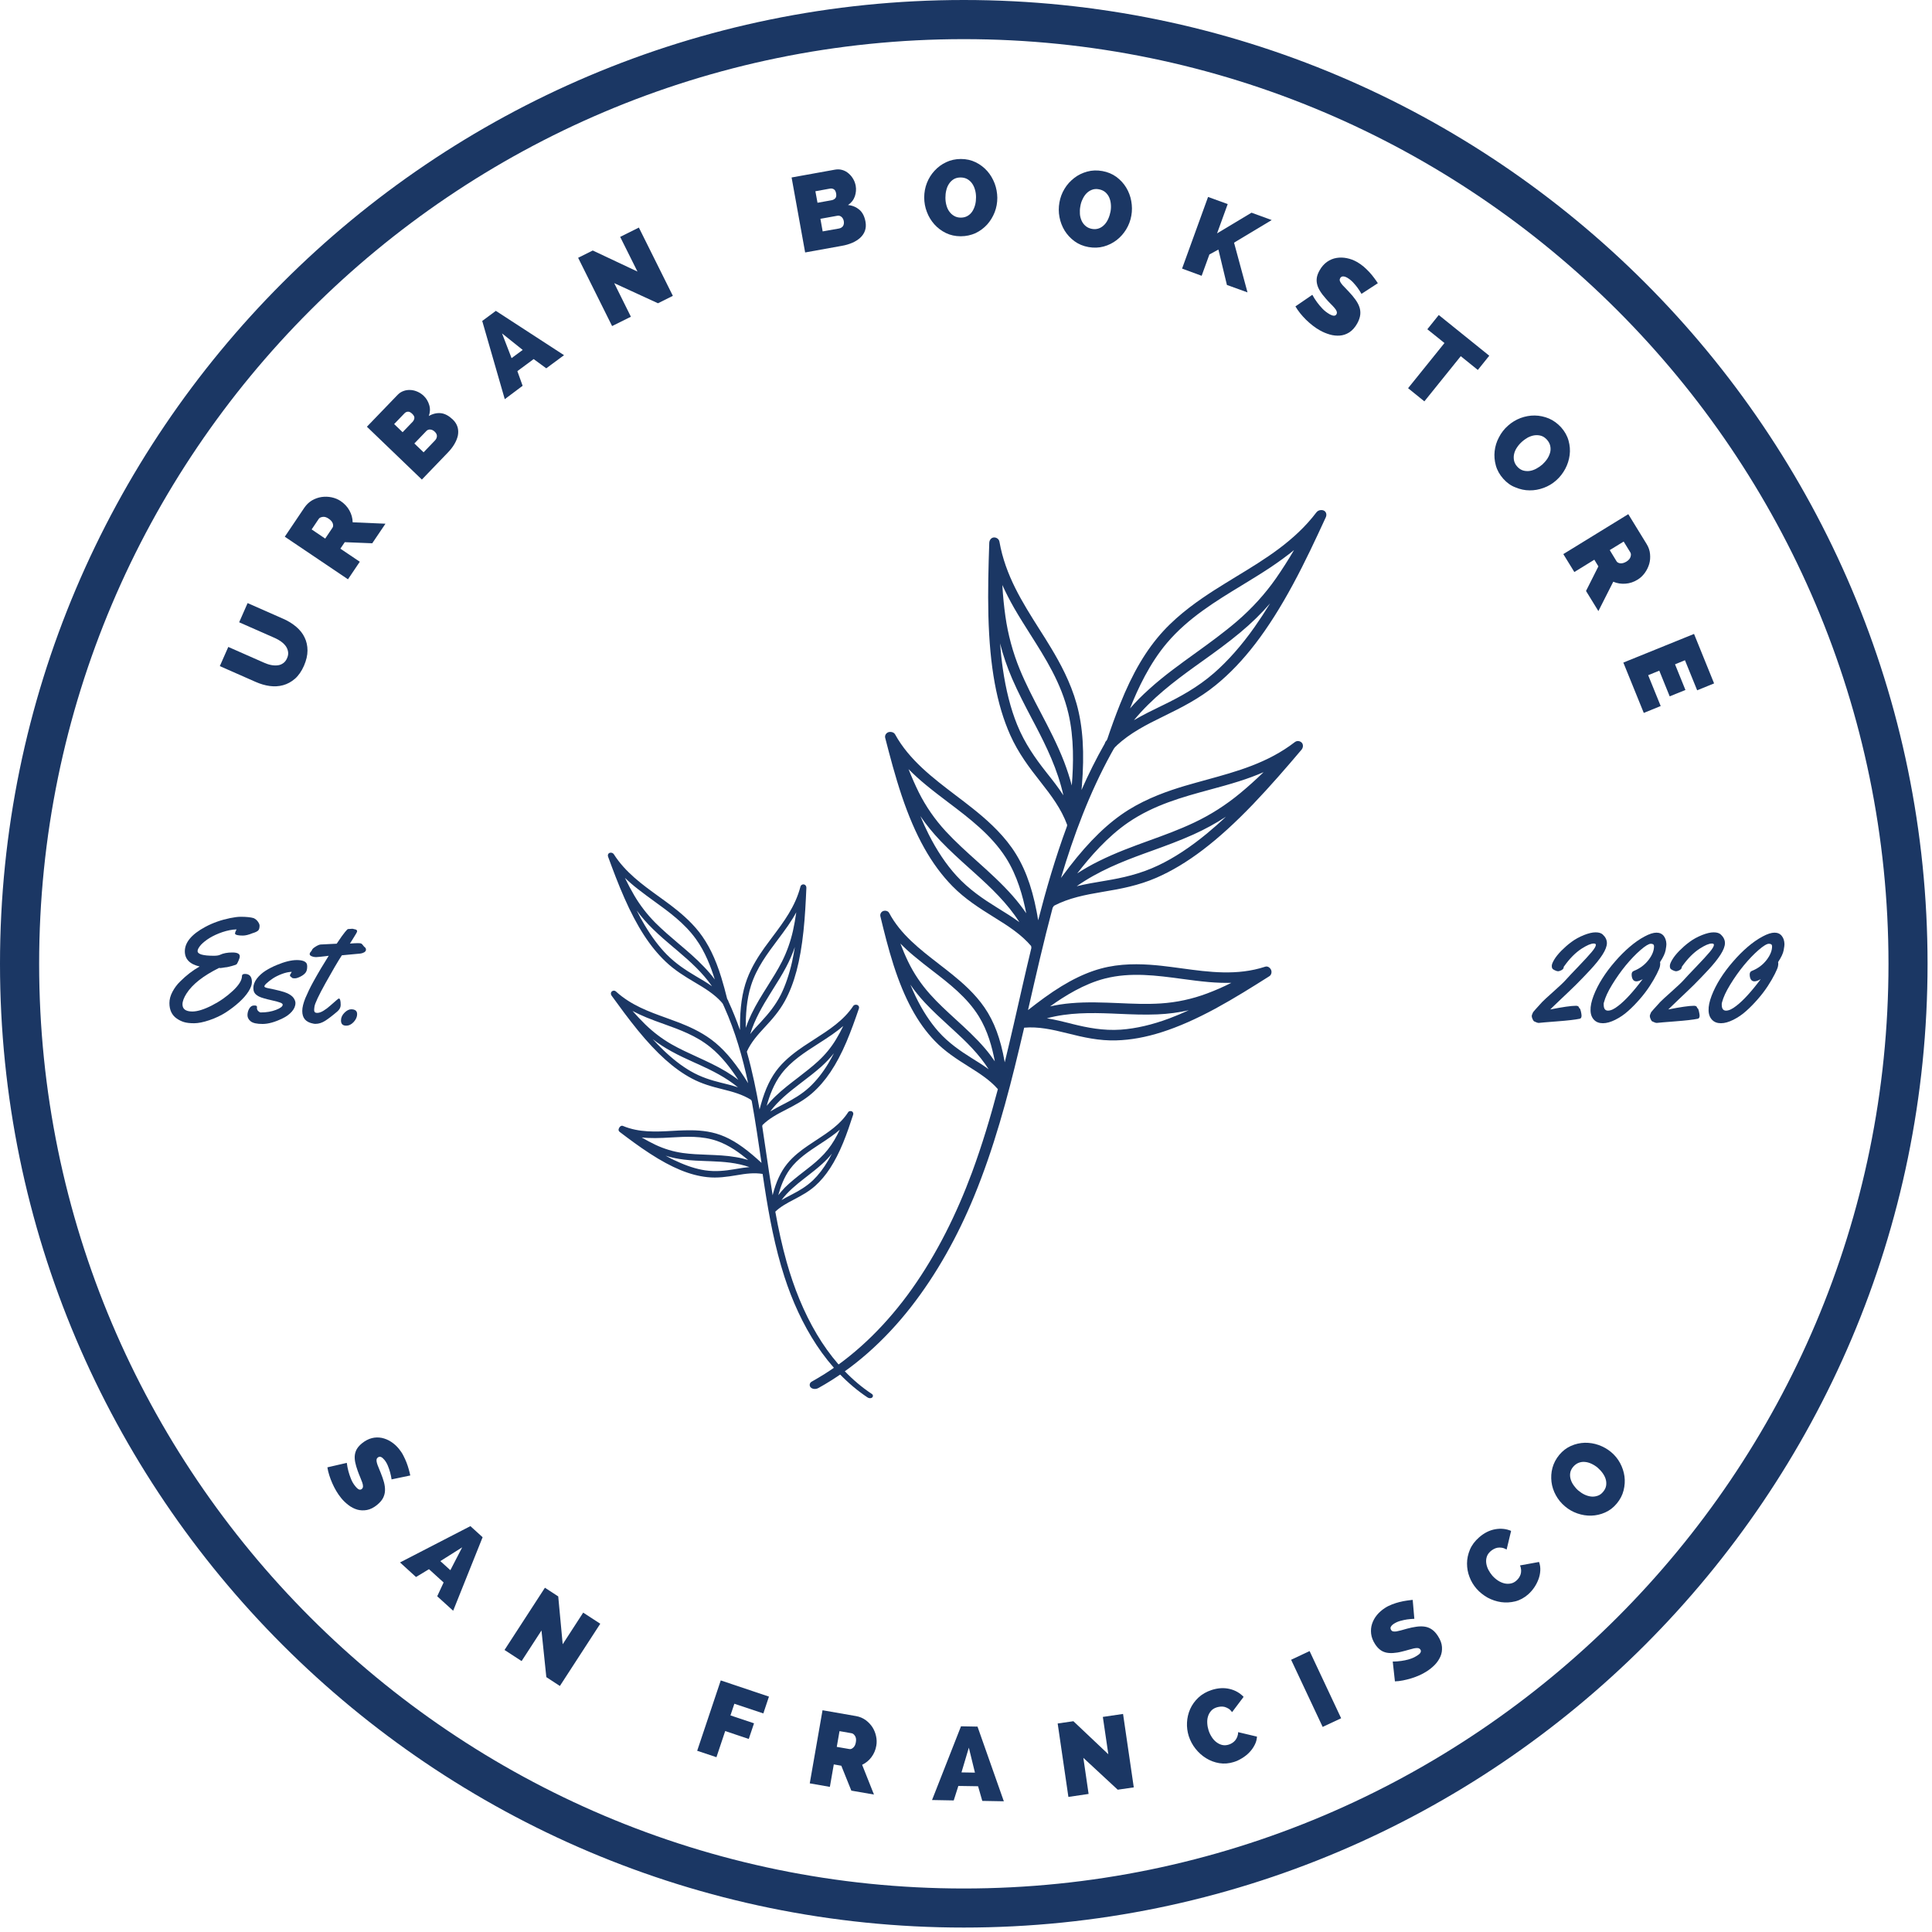 <svg viewBox="0 0 100 100" fill="none" xmlns="http://www.w3.org/2000/svg">
<path d="M49.887 99.77C22.379 99.77 0 77.391 0 49.887C0 22.379 22.379 0 49.887 0C77.391 0 99.77 22.379 99.77 49.887C99.77 77.391 77.391 99.77 49.887 99.77ZM49.887 2.026C23.497 2.026 2.026 23.497 2.026 49.887C2.026 76.277 23.497 97.748 49.887 97.748C76.277 97.748 97.748 76.277 97.748 49.887C97.744 23.497 76.277 2.026 49.887 2.026Z" fill="#1B3764"/>
<path d="M10.227 49.227C10.227 49.389 10.507 49.47 11.07 49.47C11.208 49.47 11.313 49.454 11.378 49.425C11.552 49.34 11.771 49.3 12.026 49.3C12.282 49.3 12.411 49.365 12.411 49.498C12.411 49.551 12.391 49.628 12.346 49.725C12.302 49.827 12.269 49.887 12.249 49.908C12.229 49.928 12.148 49.96 12.01 49.997C11.872 50.033 11.783 50.057 11.739 50.062C11.698 50.066 11.67 50.07 11.658 50.07C11.645 50.074 11.629 50.074 11.609 50.078C11.589 50.082 11.548 50.086 11.483 50.098C11.418 50.11 11.37 50.11 11.341 50.098C10.523 50.503 9.96 50.945 9.652 51.427C9.514 51.646 9.445 51.832 9.445 51.986C9.445 52.229 9.615 52.355 9.956 52.355C10.219 52.355 10.559 52.25 10.965 52.043C11.374 51.836 11.735 51.581 12.051 51.285C12.367 50.989 12.525 50.734 12.525 50.515C12.525 50.447 12.577 50.41 12.679 50.41C12.918 50.41 13.039 50.552 13.039 50.836C13.039 50.969 12.982 51.127 12.865 51.314C12.748 51.5 12.585 51.686 12.379 51.873C12.172 52.063 11.941 52.237 11.686 52.404C11.431 52.566 11.147 52.699 10.835 52.805C10.523 52.91 10.26 52.963 10.045 52.963C9.83 52.963 9.656 52.943 9.522 52.902C9.389 52.861 9.267 52.801 9.149 52.72C8.898 52.545 8.769 52.278 8.769 51.921C8.769 51.727 8.821 51.532 8.927 51.334C9.032 51.135 9.166 50.953 9.336 50.791C9.644 50.483 9.976 50.228 10.333 50.025C9.822 49.908 9.567 49.644 9.567 49.239C9.567 48.777 9.919 48.356 10.628 47.975C11.021 47.764 11.451 47.614 11.909 47.521C12.128 47.477 12.31 47.452 12.456 47.452C12.752 47.452 12.979 47.477 13.128 47.521C13.222 47.566 13.294 47.626 13.351 47.707C13.408 47.788 13.436 47.857 13.436 47.914C13.436 47.971 13.428 48.023 13.416 48.072C13.4 48.121 13.376 48.157 13.343 48.181C13.294 48.218 13.238 48.246 13.177 48.267C13.116 48.287 13.08 48.299 13.068 48.303C12.873 48.384 12.707 48.425 12.569 48.425C12.322 48.425 12.188 48.392 12.164 48.327C12.168 48.263 12.197 48.19 12.245 48.105C12.01 48.113 11.767 48.161 11.512 48.246C11.261 48.331 11.042 48.433 10.855 48.546C10.669 48.66 10.519 48.781 10.402 48.903C10.288 49.036 10.227 49.142 10.227 49.227Z" fill="#1B3764"/>
<path d="M13.303 52.116L13.299 52.177C13.299 52.238 13.323 52.291 13.368 52.335C13.416 52.38 13.457 52.404 13.497 52.404C13.793 52.404 14.057 52.359 14.287 52.27C14.518 52.181 14.632 52.092 14.632 52.003C14.632 51.962 14.591 51.926 14.506 51.894C14.421 51.861 14.284 51.825 14.085 51.78C13.886 51.736 13.745 51.699 13.655 51.671C13.566 51.646 13.497 51.622 13.445 51.598C13.392 51.578 13.339 51.545 13.287 51.505C13.169 51.423 13.113 51.302 13.113 51.14C13.113 50.978 13.173 50.816 13.291 50.658C13.412 50.5 13.562 50.362 13.741 50.248C13.919 50.135 14.117 50.034 14.324 49.949C14.733 49.778 15.082 49.693 15.361 49.693C15.637 49.693 15.807 49.754 15.872 49.872C15.892 49.912 15.9 49.961 15.9 50.014V50.038C15.9 50.167 15.872 50.273 15.815 50.346C15.758 50.419 15.673 50.487 15.552 50.548C15.43 50.609 15.337 50.638 15.264 50.638C15.195 50.638 15.151 50.633 15.13 50.621C15.11 50.609 15.098 50.597 15.082 50.581C15.07 50.565 15.053 50.552 15.037 50.544C15.017 50.536 15.009 50.52 15.009 50.487C15.009 50.459 15.021 50.427 15.045 50.398C15.07 50.366 15.086 50.334 15.098 50.301C14.936 50.309 14.762 50.346 14.583 50.415C14.405 50.483 14.251 50.56 14.126 50.642C14 50.727 13.89 50.808 13.809 50.885C13.724 50.962 13.684 51.018 13.684 51.055C13.684 51.091 13.741 51.12 13.854 51.144C14.369 51.245 14.705 51.334 14.863 51.407C15.021 51.48 15.134 51.565 15.199 51.658C15.26 51.752 15.292 51.837 15.292 51.914C15.292 52.072 15.228 52.222 15.102 52.364C14.976 52.505 14.818 52.619 14.632 52.708C14.235 52.903 13.886 53 13.591 53C13.295 53 13.092 52.955 12.979 52.866C12.865 52.777 12.809 52.667 12.809 52.546C12.809 52.424 12.841 52.307 12.902 52.202C12.967 52.096 13.048 52.044 13.145 52.044C13.25 52.039 13.303 52.064 13.303 52.116Z" fill="#1B3764"/>
<path d="M18.246 48.072L18.4 48.109C18.42 48.109 18.44 48.121 18.461 48.141C18.481 48.161 18.485 48.186 18.485 48.206C18.485 48.226 18.461 48.279 18.408 48.364C18.355 48.449 18.294 48.55 18.226 48.66C18.157 48.769 18.116 48.83 18.112 48.838C18.307 48.822 18.44 48.818 18.521 48.818C18.602 48.818 18.655 48.822 18.688 48.834C18.72 48.846 18.752 48.874 18.789 48.927C18.825 48.98 18.862 49.016 18.894 49.041C18.927 49.065 18.943 49.105 18.943 49.158C18.943 49.211 18.91 49.255 18.85 49.292C18.785 49.328 18.72 49.349 18.647 49.357C18.072 49.413 17.756 49.442 17.695 49.446C17.492 49.754 17.213 50.232 16.852 50.88C16.491 51.529 16.301 51.938 16.277 52.1C16.268 52.173 16.26 52.234 16.26 52.282C16.26 52.379 16.313 52.428 16.414 52.428C16.516 52.428 16.629 52.388 16.751 52.311C16.872 52.234 16.99 52.148 17.091 52.055C17.367 51.808 17.517 51.682 17.537 51.682C17.602 51.682 17.634 51.792 17.634 52.019C17.634 52.14 17.577 52.25 17.468 52.347C17.217 52.562 17.006 52.724 16.836 52.833C16.666 52.943 16.495 52.995 16.325 52.995C16.289 52.995 16.252 52.991 16.22 52.983C16.021 52.947 15.876 52.874 15.782 52.764C15.689 52.655 15.645 52.509 15.645 52.327C15.645 52.144 15.701 51.922 15.807 51.658C15.916 51.399 16.05 51.119 16.212 50.824C16.479 50.341 16.747 49.892 17.014 49.47L16.872 49.49C16.585 49.523 16.418 49.539 16.37 49.539H16.337C16.265 49.539 16.196 49.523 16.131 49.495C16.066 49.466 16.029 49.43 16.029 49.389C16.029 49.349 16.046 49.308 16.082 49.268C16.119 49.227 16.139 49.199 16.147 49.174C16.163 49.122 16.228 49.061 16.341 48.992C16.455 48.923 16.54 48.891 16.597 48.887C16.654 48.883 16.71 48.879 16.763 48.879C16.816 48.874 16.876 48.874 16.941 48.87C17.006 48.866 17.059 48.866 17.091 48.862L17.427 48.846C17.634 48.534 17.78 48.332 17.857 48.242C17.934 48.153 17.978 48.105 17.991 48.097C18.003 48.089 18.027 48.084 18.064 48.084L18.246 48.072Z" fill="#1B3764"/>
<path d="M17.829 52.419C17.946 52.302 18.064 52.241 18.177 52.241C18.384 52.241 18.485 52.326 18.485 52.492C18.485 52.63 18.428 52.764 18.311 52.894C18.193 53.023 18.064 53.088 17.918 53.088C17.739 53.088 17.65 52.999 17.65 52.817C17.65 52.671 17.711 52.537 17.829 52.419Z" fill="#1B3764"/>
<path d="M80.24 52.249C80.88 52.123 81.321 52.059 81.569 52.059C81.662 52.059 81.71 52.087 81.727 52.144C81.731 52.168 81.743 52.184 81.763 52.192C81.783 52.204 81.803 52.253 81.824 52.338C81.844 52.423 81.856 52.496 81.86 52.549V52.581C81.86 52.666 81.828 52.719 81.763 52.731C81.524 52.78 81.139 52.824 80.6 52.865C80.065 52.905 79.745 52.934 79.644 52.946C79.591 52.946 79.51 52.917 79.397 52.861C79.372 52.837 79.348 52.8 79.324 52.743C79.299 52.687 79.283 52.638 79.283 52.593C79.283 52.553 79.308 52.484 79.352 52.391C79.36 52.374 79.514 52.2 79.818 51.868C79.891 51.787 80.085 51.613 80.397 51.333C80.71 51.054 80.928 50.851 81.05 50.713C81.171 50.575 81.386 50.349 81.694 50.029C82.002 49.708 82.229 49.461 82.379 49.283C82.529 49.105 82.602 48.979 82.602 48.906C82.602 48.858 82.565 48.837 82.492 48.837C82.419 48.837 82.334 48.858 82.229 48.902C82.128 48.947 82.006 49.011 81.872 49.097C81.552 49.303 81.244 49.611 80.953 50.024C80.936 50.037 80.932 50.061 80.932 50.101C80.912 50.15 80.871 50.191 80.807 50.223C80.742 50.255 80.689 50.272 80.649 50.272C80.608 50.272 80.56 50.26 80.499 50.231C80.438 50.207 80.393 50.178 80.365 50.15C80.337 50.122 80.32 50.069 80.32 49.992C80.32 49.915 80.365 49.806 80.45 49.664C80.535 49.522 80.657 49.372 80.815 49.21C80.973 49.052 81.143 48.898 81.338 48.756C81.528 48.614 81.743 48.497 81.982 48.4C82.221 48.306 82.419 48.258 82.585 48.258C82.752 48.258 82.873 48.294 82.954 48.367C83.1 48.501 83.173 48.651 83.173 48.813C83.173 48.975 83.096 49.178 82.942 49.417C82.788 49.656 82.577 49.915 82.314 50.199C82.051 50.482 81.799 50.742 81.564 50.977C81.329 51.208 81.066 51.459 80.778 51.73C80.491 52.006 80.308 52.176 80.24 52.249Z" fill="#1B3764"/>
<path d="M86.252 48.87C86.256 48.914 86.24 49.02 86.212 49.182C86.183 49.344 86.086 49.55 85.924 49.798C85.928 49.806 85.928 49.83 85.932 49.867C85.936 49.903 85.928 49.956 85.916 50.025C85.904 50.093 85.847 50.227 85.754 50.414C85.657 50.604 85.539 50.811 85.393 51.033C85.247 51.256 85.077 51.483 84.879 51.71C84.68 51.937 84.482 52.144 84.271 52.33C84.064 52.517 83.841 52.666 83.606 52.784C83.371 52.901 83.157 52.962 82.966 52.962C82.776 52.962 82.622 52.906 82.508 52.788C82.395 52.67 82.33 52.508 82.326 52.298C82.318 52.087 82.371 51.832 82.484 51.536C82.597 51.24 82.747 50.944 82.934 50.649C83.12 50.353 83.339 50.061 83.59 49.773C83.837 49.486 84.093 49.23 84.348 49.012C84.603 48.793 84.858 48.614 85.114 48.477C85.369 48.339 85.576 48.274 85.738 48.274C85.9 48.274 86.025 48.331 86.115 48.444C86.2 48.554 86.248 48.696 86.252 48.87ZM83.007 52.014C83.011 52.213 83.084 52.31 83.23 52.31C83.376 52.31 83.55 52.229 83.76 52.063C84.121 51.787 84.542 51.325 85.025 50.681C84.891 50.758 84.785 50.794 84.704 50.794C84.623 50.794 84.563 50.766 84.522 50.705C84.482 50.649 84.457 50.563 84.453 50.458C84.449 50.353 84.486 50.284 84.563 50.256C84.871 50.134 85.126 49.948 85.324 49.692C85.523 49.437 85.616 49.194 85.612 48.967C85.608 48.886 85.551 48.849 85.446 48.849C85.341 48.849 85.158 48.959 84.907 49.178C84.656 49.397 84.405 49.66 84.149 49.968C83.898 50.276 83.663 50.608 83.444 50.965C83.225 51.321 83.088 51.625 83.023 51.876C83.003 51.921 83.003 51.965 83.007 52.014Z" fill="#1B3764"/>
<path d="M86.35 52.249C86.99 52.123 87.432 52.059 87.679 52.059C87.772 52.059 87.821 52.087 87.837 52.144C87.841 52.168 87.853 52.184 87.873 52.192C87.894 52.204 87.914 52.253 87.934 52.338C87.954 52.423 87.966 52.496 87.971 52.549V52.581C87.971 52.666 87.938 52.719 87.873 52.731C87.634 52.78 87.249 52.824 86.71 52.865C86.176 52.905 85.856 52.934 85.754 52.946C85.701 52.946 85.621 52.917 85.507 52.861C85.483 52.837 85.458 52.8 85.434 52.743C85.41 52.687 85.394 52.638 85.394 52.593C85.394 52.553 85.418 52.484 85.462 52.391C85.471 52.374 85.624 52.2 85.928 51.868C86.001 51.787 86.196 51.613 86.508 51.333C86.82 51.054 87.039 50.851 87.16 50.713C87.282 50.575 87.496 50.349 87.804 50.029C88.112 49.708 88.339 49.461 88.489 49.283C88.639 49.105 88.712 48.979 88.712 48.906C88.712 48.858 88.676 48.837 88.603 48.837C88.53 48.837 88.445 48.858 88.339 48.902C88.238 48.947 88.116 49.011 87.983 49.097C87.663 49.303 87.355 49.611 87.063 50.024C87.047 50.037 87.043 50.061 87.043 50.101C87.022 50.15 86.982 50.191 86.917 50.223C86.852 50.255 86.8 50.272 86.759 50.272C86.719 50.272 86.67 50.26 86.609 50.231C86.548 50.207 86.504 50.178 86.475 50.15C86.447 50.122 86.431 50.069 86.431 49.992C86.431 49.915 86.475 49.806 86.561 49.664C86.646 49.522 86.767 49.372 86.925 49.21C87.083 49.052 87.253 48.898 87.448 48.756C87.638 48.614 87.853 48.497 88.092 48.4C88.331 48.306 88.53 48.258 88.696 48.258C88.862 48.258 88.984 48.294 89.065 48.367C89.21 48.501 89.283 48.651 89.283 48.813C89.283 48.975 89.206 49.178 89.052 49.417C88.898 49.656 88.688 49.915 88.424 50.199C88.161 50.482 87.91 50.742 87.675 50.977C87.44 51.208 87.176 51.459 86.889 51.73C86.601 52.006 86.423 52.176 86.35 52.249Z" fill="#1B3764"/>
<path d="M92.363 48.87C92.367 48.914 92.35 49.02 92.322 49.182C92.294 49.344 92.197 49.55 92.034 49.798C92.038 49.806 92.038 49.83 92.043 49.867C92.047 49.903 92.038 49.956 92.026 50.025C92.014 50.093 91.957 50.227 91.864 50.414C91.767 50.604 91.65 50.811 91.504 51.033C91.358 51.256 91.188 51.483 90.989 51.71C90.79 51.937 90.592 52.144 90.381 52.33C90.175 52.517 89.952 52.666 89.717 52.784C89.482 52.901 89.267 52.962 89.077 52.962C88.886 52.962 88.732 52.906 88.619 52.788C88.505 52.67 88.44 52.508 88.436 52.298C88.428 52.087 88.481 51.832 88.594 51.536C88.708 51.24 88.858 50.944 89.044 50.649C89.231 50.353 89.449 50.061 89.701 49.773C89.948 49.486 90.203 49.23 90.458 49.012C90.713 48.793 90.969 48.614 91.224 48.477C91.479 48.339 91.686 48.274 91.848 48.274C92.01 48.274 92.136 48.331 92.225 48.444C92.314 48.554 92.359 48.696 92.363 48.87ZM89.117 52.014C89.121 52.213 89.194 52.31 89.34 52.31C89.486 52.31 89.66 52.229 89.871 52.063C90.231 51.787 90.653 51.325 91.135 50.681C91.001 50.758 90.896 50.794 90.815 50.794C90.734 50.794 90.673 50.766 90.632 50.705C90.592 50.649 90.568 50.563 90.564 50.458C90.56 50.353 90.596 50.284 90.673 50.256C90.981 50.134 91.236 49.948 91.435 49.692C91.633 49.437 91.727 49.194 91.722 48.967C91.718 48.886 91.662 48.849 91.556 48.849C91.451 48.849 91.269 48.959 91.017 49.178C90.766 49.397 90.515 49.66 90.26 49.968C90.008 50.276 89.773 50.608 89.555 50.965C89.336 51.321 89.198 51.625 89.133 51.876C89.117 51.921 89.113 51.965 89.117 52.014Z" fill="#1B3764"/>
<path d="M20.268 76.573C20.252 76.447 20.223 76.326 20.191 76.204C20.163 76.103 20.126 75.989 20.077 75.872C20.029 75.754 19.972 75.653 19.895 75.56C19.834 75.487 19.778 75.438 19.721 75.414C19.664 75.39 19.607 75.398 19.555 75.442C19.514 75.475 19.494 75.511 19.49 75.56C19.486 75.604 19.49 75.661 19.51 75.726C19.526 75.791 19.555 75.864 19.591 75.949C19.628 76.034 19.668 76.131 19.709 76.241C19.778 76.411 19.834 76.573 19.875 76.723C19.915 76.873 19.932 77.019 19.927 77.152C19.924 77.286 19.887 77.416 19.826 77.537C19.761 77.659 19.66 77.776 19.522 77.89C19.344 78.036 19.166 78.125 18.991 78.157C18.817 78.189 18.647 78.181 18.489 78.137C18.327 78.088 18.177 78.011 18.035 77.902C17.893 77.792 17.764 77.671 17.654 77.533C17.565 77.424 17.484 77.306 17.407 77.177C17.33 77.047 17.261 76.913 17.201 76.775C17.14 76.638 17.087 76.5 17.043 76.358C16.998 76.216 16.966 76.082 16.945 75.949L17.95 75.718C17.966 75.868 17.999 76.014 18.035 76.156C18.068 76.277 18.112 76.411 18.169 76.553C18.226 76.694 18.303 76.824 18.4 76.938C18.473 77.027 18.538 77.079 18.586 77.096C18.639 77.112 18.684 77.104 18.724 77.071C18.765 77.039 18.789 76.99 18.789 76.933C18.789 76.877 18.777 76.804 18.748 76.727C18.72 76.646 18.684 76.557 18.643 76.459C18.602 76.362 18.558 76.257 18.517 76.139C18.457 75.973 18.412 75.819 18.384 75.681C18.359 75.544 18.351 75.418 18.367 75.305C18.384 75.191 18.42 75.082 18.481 74.984C18.542 74.887 18.627 74.794 18.736 74.705C18.902 74.571 19.073 74.482 19.247 74.438C19.421 74.393 19.591 74.393 19.761 74.425C19.932 74.462 20.09 74.527 20.239 74.624C20.389 74.721 20.527 74.843 20.649 74.993C20.738 75.102 20.815 75.215 20.876 75.337C20.941 75.459 20.993 75.58 21.042 75.702C21.09 75.823 21.127 75.945 21.159 76.058C21.192 76.172 21.216 76.277 21.236 76.37L20.268 76.573Z" fill="#1B3764"/>
<path d="M20.705 80.872L24.348 78.992L24.98 79.567L23.456 83.372L22.63 82.623L22.962 81.909L22.204 81.221L21.532 81.626L20.705 80.872ZM23.922 80.09L22.792 80.803L23.311 81.273L23.922 80.09Z" fill="#1B3764"/>
<path d="M28.027 84.393L26.998 85.977L26.114 85.402L28.205 82.181L28.894 82.63L29.125 85.106L30.186 83.469L31.07 84.044L28.979 87.266L28.278 86.808L28.027 84.393Z" fill="#1B3764"/>
<path d="M36.086 90.62L37.306 86.978L39.801 87.816L39.51 88.687L38.011 88.185L37.808 88.789L39.028 89.198L38.756 90.008L37.536 89.599L37.083 90.953L36.086 90.62Z" fill="#1B3764"/>
<path d="M41.913 92.306L42.574 88.522L44.312 88.825C44.498 88.858 44.66 88.927 44.802 89.028C44.944 89.133 45.061 89.255 45.155 89.397C45.244 89.538 45.309 89.692 45.345 89.863C45.382 90.033 45.386 90.195 45.357 90.357C45.321 90.576 45.236 90.774 45.106 90.949C44.976 91.123 44.818 91.252 44.624 91.346L45.236 92.885L44.065 92.683L43.546 91.394L43.157 91.325L42.954 92.488L41.913 92.306ZM43.311 90.418L43.967 90.531C44.032 90.543 44.097 90.519 44.166 90.454C44.235 90.394 44.279 90.3 44.3 90.171C44.324 90.037 44.308 89.931 44.255 89.85C44.202 89.769 44.146 89.725 44.081 89.713L43.453 89.603L43.311 90.418Z" fill="#1B3764"/>
<path d="M48.242 93.169L49.741 89.353L50.596 89.369L51.958 93.234L50.843 93.214L50.625 92.456L49.604 92.44L49.365 93.19L48.242 93.169ZM50.147 90.459L49.766 91.739L50.463 91.751L50.147 90.459Z" fill="#1B3764"/>
<path d="M56.074 90.986L56.346 92.854L55.3 93.008L54.745 89.207L55.559 89.09L57.367 90.8L57.083 88.867L58.129 88.713L58.684 92.514L57.853 92.635L56.074 90.986Z" fill="#1B3764"/>
<path d="M61.528 89.855C61.459 89.632 61.427 89.397 61.439 89.158C61.451 88.919 61.504 88.684 61.601 88.465C61.698 88.246 61.84 88.047 62.027 87.869C62.213 87.695 62.444 87.561 62.719 87.472C63.048 87.367 63.356 87.351 63.643 87.419C63.935 87.488 64.174 87.626 64.369 87.829L63.773 88.619C63.712 88.538 63.651 88.477 63.583 88.436C63.514 88.396 63.445 88.364 63.376 88.347C63.307 88.331 63.238 88.327 63.165 88.335C63.096 88.343 63.031 88.356 62.979 88.372C62.853 88.412 62.752 88.473 62.679 88.562C62.606 88.647 62.553 88.745 62.521 88.858C62.489 88.967 62.48 89.085 62.489 89.21C62.497 89.336 62.521 89.454 62.557 89.567C62.598 89.693 62.655 89.81 62.724 89.915C62.792 90.021 62.873 90.11 62.967 90.179C63.06 90.248 63.157 90.296 63.266 90.321C63.376 90.345 63.485 90.337 63.603 90.3C63.66 90.28 63.72 90.256 63.777 90.219C63.834 90.183 63.886 90.138 63.931 90.086C63.975 90.033 64.012 89.968 64.04 89.899C64.069 89.826 64.085 89.745 64.085 89.656L65.061 89.887C65.053 90.037 65.013 90.183 64.94 90.321C64.867 90.463 64.778 90.588 64.668 90.701C64.559 90.815 64.433 90.916 64.292 91.001C64.154 91.087 64.012 91.155 63.866 91.2C63.611 91.281 63.36 91.301 63.112 91.261C62.865 91.22 62.638 91.135 62.428 91.005C62.217 90.876 62.035 90.71 61.877 90.511C61.719 90.312 61.605 90.09 61.528 89.855Z" fill="#1B3764"/>
<path d="M68.461 89.385L66.828 85.909L67.784 85.459L69.417 88.936L68.461 89.385Z" fill="#1B3764"/>
<path d="M73.206 83.789C73.08 83.793 72.955 83.806 72.829 83.822C72.724 83.838 72.61 83.862 72.489 83.895C72.367 83.927 72.258 83.976 72.161 84.037C72.084 84.085 72.027 84.138 71.995 84.195C71.962 84.247 71.966 84.304 72.003 84.365C72.031 84.409 72.067 84.434 72.112 84.442C72.157 84.45 72.213 84.45 72.278 84.442C72.343 84.43 72.42 84.413 72.509 84.389C72.598 84.365 72.7 84.336 72.813 84.304C72.991 84.255 73.157 84.219 73.311 84.199C73.465 84.178 73.611 84.174 73.745 84.195C73.879 84.215 74 84.263 74.114 84.341C74.227 84.417 74.332 84.531 74.43 84.685C74.555 84.879 74.624 85.066 74.636 85.244C74.648 85.422 74.624 85.588 74.555 85.742C74.486 85.896 74.393 86.038 74.268 86.168C74.142 86.297 74.004 86.407 73.854 86.504C73.737 86.581 73.607 86.65 73.474 86.711C73.336 86.772 73.198 86.824 73.052 86.869C72.906 86.913 72.764 86.95 72.618 86.978C72.477 87.007 72.335 87.023 72.201 87.027L72.088 86.002C72.238 86.002 72.383 85.99 72.533 85.969C72.659 85.953 72.797 85.925 72.943 85.88C73.088 85.84 73.226 85.775 73.352 85.694C73.449 85.633 73.51 85.576 73.53 85.524C73.55 85.475 73.55 85.426 73.522 85.386C73.494 85.341 73.449 85.313 73.392 85.305C73.336 85.297 73.263 85.305 73.182 85.321C73.101 85.341 73.007 85.366 72.906 85.394C72.805 85.422 72.695 85.455 72.574 85.483C72.4 85.528 72.242 85.552 72.104 85.56C71.966 85.568 71.837 85.56 71.727 85.532C71.614 85.503 71.512 85.455 71.423 85.382C71.334 85.313 71.249 85.216 71.172 85.098C71.058 84.92 70.99 84.742 70.969 84.559C70.949 84.377 70.965 84.211 71.018 84.049C71.071 83.887 71.156 83.733 71.269 83.595C71.383 83.457 71.52 83.336 71.683 83.23C71.8 83.153 71.926 83.093 72.051 83.044C72.177 82.995 72.306 82.955 72.432 82.922C72.558 82.89 72.683 82.866 72.801 82.849C72.918 82.833 73.024 82.817 73.121 82.809L73.206 83.789Z" fill="#1B3764"/>
<path d="M76.423 82.229C76.269 82.051 76.147 81.852 76.062 81.626C75.973 81.399 75.933 81.168 75.933 80.924C75.933 80.681 75.985 80.446 76.082 80.211C76.18 79.976 76.342 79.762 76.561 79.571C76.82 79.344 77.096 79.207 77.387 79.154C77.679 79.101 77.959 79.129 78.214 79.239L77.983 80.203C77.898 80.155 77.813 80.122 77.732 80.11C77.651 80.098 77.578 80.098 77.509 80.11C77.44 80.122 77.375 80.147 77.31 80.183C77.245 80.219 77.197 80.252 77.152 80.292C77.051 80.382 76.986 80.479 76.954 80.584C76.921 80.689 76.913 80.803 76.929 80.916C76.946 81.03 76.982 81.143 77.039 81.253C77.096 81.362 77.164 81.463 77.241 81.553C77.331 81.654 77.428 81.739 77.533 81.808C77.638 81.877 77.748 81.925 77.861 81.954C77.975 81.982 78.084 81.982 78.194 81.962C78.303 81.942 78.404 81.889 78.493 81.808C78.538 81.767 78.583 81.719 78.619 81.666C78.656 81.609 78.688 81.549 78.708 81.484C78.728 81.415 78.737 81.346 78.733 81.265C78.728 81.188 78.712 81.107 78.676 81.026L79.66 80.847C79.713 80.989 79.733 81.139 79.725 81.293C79.717 81.447 79.685 81.601 79.628 81.751C79.571 81.901 79.498 82.043 79.405 82.177C79.312 82.31 79.207 82.428 79.093 82.529C78.891 82.703 78.672 82.825 78.429 82.886C78.186 82.946 77.942 82.959 77.699 82.926C77.456 82.89 77.221 82.813 76.994 82.691C76.779 82.566 76.585 82.416 76.423 82.229Z" fill="#1B3764"/>
<path d="M83.685 77.821C83.51 78.032 83.308 78.186 83.077 78.287C82.846 78.389 82.611 78.441 82.368 78.449C82.125 78.457 81.886 78.417 81.647 78.336C81.412 78.255 81.197 78.133 81.006 77.971C80.812 77.809 80.654 77.619 80.532 77.396C80.411 77.177 80.334 76.942 80.305 76.703C80.277 76.464 80.289 76.221 80.354 75.978C80.419 75.739 80.536 75.512 80.707 75.305C80.881 75.094 81.087 74.94 81.314 74.839C81.545 74.738 81.78 74.685 82.028 74.677C82.271 74.673 82.51 74.71 82.749 74.795C82.984 74.88 83.194 74.997 83.385 75.155C83.579 75.317 83.737 75.508 83.855 75.727C83.972 75.945 84.049 76.176 84.082 76.415C84.114 76.654 84.098 76.897 84.037 77.141C83.976 77.388 83.859 77.611 83.685 77.821ZM81.703 77.157C81.805 77.242 81.91 77.311 82.023 77.364C82.137 77.416 82.25 77.449 82.364 77.461C82.477 77.473 82.587 77.457 82.696 77.42C82.801 77.384 82.899 77.315 82.98 77.213C83.065 77.112 83.117 77.003 83.134 76.889C83.15 76.776 83.142 76.666 83.109 76.557C83.077 76.448 83.02 76.342 82.947 76.241C82.874 76.14 82.785 76.047 82.692 75.966C82.591 75.88 82.485 75.816 82.372 75.763C82.258 75.71 82.145 75.678 82.036 75.67C81.926 75.658 81.817 75.674 81.711 75.714C81.606 75.755 81.513 75.824 81.428 75.921C81.343 76.022 81.29 76.132 81.274 76.241C81.258 76.35 81.266 76.46 81.298 76.569C81.331 76.679 81.383 76.784 81.456 76.885C81.529 76.987 81.606 77.076 81.703 77.157Z" fill="#1B3764"/>
<path d="M14.858 34.069C14.911 33.951 14.927 33.846 14.911 33.74C14.895 33.635 14.858 33.542 14.798 33.453C14.737 33.367 14.656 33.286 14.559 33.214C14.461 33.141 14.352 33.08 14.235 33.027L12.379 32.209L12.816 31.216L14.672 32.034C14.923 32.144 15.142 32.282 15.333 32.444C15.523 32.606 15.669 32.788 15.766 32.995C15.867 33.201 15.916 33.428 15.916 33.671C15.916 33.919 15.855 34.178 15.734 34.458C15.608 34.745 15.45 34.972 15.264 35.134C15.077 35.296 14.871 35.406 14.652 35.466C14.433 35.527 14.198 35.539 13.959 35.507C13.716 35.474 13.477 35.402 13.234 35.296L11.378 34.478L11.816 33.485L13.671 34.303C13.789 34.356 13.91 34.397 14.032 34.421C14.153 34.445 14.267 34.449 14.372 34.437C14.478 34.425 14.571 34.389 14.656 34.328C14.741 34.271 14.81 34.182 14.858 34.069Z" fill="#1B3764"/>
<path d="M18.011 29.984L14.741 27.78L15.754 26.276C15.864 26.118 15.993 25.993 16.151 25.899C16.309 25.81 16.471 25.75 16.646 25.725C16.816 25.701 16.99 25.705 17.164 25.741C17.338 25.778 17.497 25.843 17.634 25.936C17.825 26.066 17.975 26.224 18.084 26.418C18.193 26.613 18.25 26.819 18.254 27.034L19.952 27.107L19.267 28.12L17.845 28.063L17.618 28.399L18.623 29.076L18.011 29.984ZM16.832 27.877L17.213 27.31C17.249 27.253 17.253 27.184 17.225 27.095C17.197 27.006 17.124 26.925 17.014 26.848C16.901 26.771 16.796 26.738 16.698 26.755C16.601 26.771 16.532 26.803 16.496 26.86L16.131 27.403L16.832 27.877Z" fill="#1B3764"/>
<path d="M23.428 21.706C23.558 21.828 23.639 21.962 23.683 22.104C23.724 22.245 23.728 22.391 23.7 22.541C23.667 22.691 23.606 22.841 23.517 22.991C23.428 23.141 23.315 23.287 23.181 23.424L21.836 24.822L18.991 22.087L20.58 20.438C20.673 20.341 20.782 20.272 20.904 20.232C21.021 20.191 21.143 20.179 21.264 20.187C21.386 20.195 21.503 20.227 21.621 20.28C21.738 20.333 21.84 20.402 21.933 20.491C22.067 20.62 22.16 20.774 22.216 20.961C22.273 21.147 22.265 21.338 22.196 21.532C22.399 21.415 22.61 21.366 22.816 21.386C23.023 21.407 23.225 21.516 23.428 21.706ZM20.401 21.95L20.839 22.371L21.349 21.84C21.402 21.787 21.434 21.723 21.447 21.65C21.459 21.577 21.422 21.5 21.333 21.415C21.256 21.342 21.183 21.305 21.114 21.309C21.046 21.313 20.985 21.342 20.936 21.394L20.401 21.95ZM22.504 22.347C22.435 22.278 22.358 22.241 22.277 22.233C22.196 22.225 22.123 22.249 22.067 22.31L21.447 22.954L21.925 23.412L22.516 22.796C22.577 22.732 22.61 22.659 22.614 22.578C22.618 22.497 22.581 22.419 22.504 22.347Z" fill="#1B3764"/>
<path d="M26.127 20.661L24.96 16.613L25.665 16.09L29.194 18.384L28.274 19.064L27.622 18.586L26.779 19.21L27.051 19.968L26.127 20.661ZM25.985 17.257L26.479 18.537L27.055 18.112L25.985 17.257Z" fill="#1B3764"/>
<path d="M31.792 14.656L32.655 16.394L31.682 16.877L29.924 13.343L30.681 12.966L32.995 14.056L32.1 12.261L33.068 11.779L34.827 15.313L34.057 15.697L31.792 14.656Z" fill="#1B3764"/>
<path d="M44.798 11.475C44.83 11.649 44.818 11.807 44.769 11.945C44.721 12.083 44.636 12.204 44.522 12.31C44.409 12.411 44.271 12.5 44.109 12.569C43.947 12.638 43.769 12.691 43.582 12.723L41.674 13.067L40.973 9.186L43.225 8.78C43.359 8.756 43.489 8.764 43.606 8.801C43.728 8.837 43.833 8.898 43.926 8.979C44.02 9.06 44.097 9.153 44.161 9.263C44.226 9.372 44.267 9.49 44.291 9.615C44.324 9.798 44.307 9.98 44.247 10.162C44.182 10.345 44.068 10.495 43.894 10.612C44.129 10.636 44.324 10.721 44.486 10.859C44.644 10.997 44.749 11.204 44.798 11.475ZM42.204 9.899L42.314 10.495L43.039 10.365C43.112 10.353 43.177 10.32 43.23 10.268C43.282 10.215 43.298 10.13 43.278 10.012C43.258 9.907 43.221 9.834 43.161 9.798C43.1 9.761 43.035 9.749 42.966 9.761L42.204 9.899ZM43.675 11.451C43.659 11.357 43.618 11.28 43.558 11.228C43.493 11.175 43.424 11.151 43.343 11.167L42.464 11.325L42.581 11.977L43.424 11.828C43.513 11.811 43.582 11.771 43.631 11.706C43.675 11.637 43.691 11.556 43.675 11.451Z" fill="#1B3764"/>
<path d="M49.725 12.229C49.446 12.229 49.186 12.172 48.955 12.059C48.724 11.945 48.526 11.795 48.36 11.609C48.194 11.422 48.064 11.208 47.975 10.969C47.882 10.729 47.837 10.478 47.837 10.223C47.837 9.964 47.882 9.712 47.975 9.473C48.068 9.234 48.202 9.02 48.372 8.837C48.542 8.651 48.74 8.505 48.971 8.396C49.202 8.286 49.458 8.229 49.733 8.229C50.017 8.229 50.272 8.286 50.503 8.4C50.734 8.513 50.933 8.667 51.099 8.853C51.265 9.04 51.39 9.255 51.484 9.498C51.573 9.737 51.617 9.984 51.621 10.235C51.621 10.495 51.577 10.746 51.484 10.985C51.39 11.224 51.261 11.434 51.095 11.621C50.928 11.803 50.73 11.953 50.495 12.067C50.26 12.172 50.005 12.229 49.725 12.229ZM48.935 10.231C48.935 10.365 48.951 10.495 48.984 10.616C49.016 10.738 49.065 10.851 49.133 10.944C49.202 11.041 49.283 11.118 49.385 11.175C49.486 11.236 49.603 11.264 49.733 11.264C49.871 11.264 49.989 11.232 50.09 11.171C50.191 11.11 50.272 11.029 50.333 10.932C50.394 10.835 50.442 10.721 50.475 10.596C50.507 10.47 50.519 10.341 50.519 10.211C50.519 10.077 50.503 9.947 50.467 9.826C50.434 9.7 50.382 9.591 50.317 9.498C50.252 9.405 50.167 9.328 50.069 9.271C49.968 9.214 49.851 9.186 49.717 9.186C49.579 9.186 49.462 9.218 49.364 9.275C49.267 9.336 49.186 9.413 49.121 9.514C49.056 9.611 49.008 9.725 48.98 9.846C48.947 9.976 48.935 10.101 48.935 10.231Z" fill="#1B3764"/>
<path d="M56.342 12.788C56.066 12.739 55.823 12.638 55.613 12.484C55.406 12.33 55.236 12.147 55.106 11.937C54.977 11.726 54.887 11.491 54.839 11.24C54.79 10.989 54.79 10.733 54.835 10.482C54.879 10.227 54.968 9.988 55.102 9.769C55.236 9.546 55.406 9.364 55.605 9.21C55.803 9.056 56.026 8.95 56.273 8.882C56.52 8.813 56.78 8.805 57.055 8.853C57.331 8.902 57.574 9.003 57.785 9.157C57.991 9.311 58.161 9.493 58.291 9.708C58.421 9.923 58.51 10.158 58.554 10.409C58.599 10.66 58.603 10.912 58.558 11.159C58.514 11.414 58.425 11.653 58.291 11.872C58.157 12.091 57.991 12.277 57.797 12.427C57.602 12.577 57.379 12.69 57.128 12.759C56.877 12.828 56.614 12.836 56.342 12.788ZM55.917 10.685C55.892 10.814 55.888 10.944 55.896 11.074C55.904 11.199 55.937 11.317 55.985 11.426C56.034 11.531 56.103 11.625 56.192 11.698C56.281 11.775 56.391 11.823 56.52 11.848C56.654 11.872 56.776 11.86 56.885 11.819C56.994 11.779 57.088 11.71 57.169 11.625C57.25 11.54 57.315 11.438 57.367 11.317C57.42 11.199 57.456 11.074 57.481 10.948C57.505 10.818 57.509 10.689 57.497 10.559C57.485 10.429 57.456 10.316 57.408 10.211C57.359 10.105 57.29 10.016 57.205 9.943C57.116 9.87 57.007 9.822 56.877 9.797C56.743 9.773 56.622 9.781 56.512 9.826C56.407 9.866 56.31 9.931 56.229 10.016C56.148 10.101 56.083 10.203 56.03 10.32C55.973 10.434 55.937 10.555 55.917 10.685Z" fill="#1B3764"/>
<path d="M61.184 13.902L62.529 10.194L63.546 10.563L62.995 12.079L64.778 11.009L65.823 11.39L63.874 12.561L64.571 15.134L63.505 14.749L63.064 12.917L62.598 13.172L62.197 14.275L61.184 13.902Z" fill="#1B3764"/>
<path d="M70.471 15.21C70.406 15.097 70.337 14.992 70.26 14.886C70.195 14.797 70.118 14.708 70.029 14.611C69.94 14.518 69.843 14.441 69.741 14.38C69.656 14.331 69.583 14.307 69.518 14.307C69.454 14.307 69.405 14.335 69.368 14.396C69.344 14.441 69.336 14.485 69.348 14.53C69.36 14.574 69.389 14.627 69.429 14.68C69.47 14.736 69.522 14.797 69.591 14.862C69.656 14.931 69.733 15.008 69.814 15.097C69.944 15.235 70.057 15.368 70.15 15.498C70.244 15.628 70.317 15.758 70.361 15.887C70.406 16.017 70.422 16.151 70.406 16.292C70.389 16.434 70.337 16.584 70.248 16.746C70.13 16.953 69.996 17.103 69.838 17.204C69.684 17.301 69.518 17.358 69.348 17.37C69.178 17.382 69.004 17.366 68.826 17.313C68.647 17.261 68.481 17.192 68.323 17.103C68.198 17.034 68.072 16.949 67.95 16.855C67.829 16.762 67.715 16.661 67.602 16.552C67.492 16.442 67.387 16.329 67.294 16.211C67.201 16.094 67.12 15.976 67.051 15.859L67.926 15.259C67.999 15.393 68.08 15.523 68.173 15.648C68.25 15.753 68.343 15.863 68.449 15.976C68.558 16.09 68.68 16.183 68.813 16.26C68.915 16.317 68.996 16.345 69.052 16.341C69.109 16.337 69.15 16.313 69.174 16.268C69.202 16.219 69.206 16.167 69.182 16.11C69.162 16.053 69.121 15.992 69.065 15.928C69.008 15.863 68.943 15.79 68.862 15.713C68.785 15.636 68.704 15.551 68.623 15.454C68.501 15.316 68.4 15.186 68.327 15.065C68.25 14.943 68.198 14.825 68.173 14.708C68.145 14.591 68.141 14.477 68.161 14.36C68.181 14.242 68.23 14.125 68.299 13.999C68.404 13.809 68.534 13.663 68.688 13.553C68.838 13.448 69.004 13.379 69.178 13.351C69.352 13.322 69.531 13.326 69.713 13.363C69.895 13.399 70.07 13.464 70.24 13.561C70.365 13.634 70.483 13.715 70.588 13.805C70.693 13.898 70.791 13.991 70.884 14.092C70.977 14.193 71.054 14.291 71.127 14.388C71.2 14.485 71.265 14.578 71.317 14.659L70.471 15.21Z" fill="#1B3764"/>
<path d="M76.492 19.149L75.609 18.436L73.725 20.774L72.882 20.093L74.766 17.755L73.879 17.042L74.47 16.305L77.084 18.412L76.492 19.149Z" fill="#1B3764"/>
<path d="M77.809 24.781C77.622 24.57 77.493 24.343 77.424 24.092C77.355 23.841 77.335 23.594 77.363 23.347C77.391 23.099 77.464 22.86 77.586 22.634C77.703 22.407 77.857 22.204 78.052 22.034C78.246 21.86 78.461 21.73 78.704 21.637C78.947 21.548 79.195 21.503 79.442 21.507C79.693 21.511 79.936 21.564 80.171 21.661C80.406 21.762 80.617 21.916 80.803 22.119C80.989 22.33 81.119 22.556 81.188 22.808C81.257 23.055 81.277 23.306 81.245 23.553C81.212 23.8 81.139 24.04 81.018 24.266C80.896 24.493 80.742 24.692 80.556 24.858C80.361 25.032 80.147 25.162 79.903 25.251C79.66 25.34 79.417 25.385 79.17 25.381C78.923 25.381 78.68 25.328 78.441 25.227C78.206 25.142 77.995 24.988 77.809 24.781ZM78.777 22.864C78.676 22.954 78.591 23.051 78.522 23.156C78.449 23.262 78.4 23.371 78.372 23.488C78.344 23.602 78.344 23.715 78.364 23.829C78.388 23.942 78.441 24.052 78.53 24.149C78.619 24.25 78.724 24.319 78.834 24.352C78.943 24.384 79.061 24.392 79.174 24.376C79.288 24.36 79.405 24.319 79.519 24.258C79.632 24.198 79.737 24.125 79.835 24.04C79.932 23.95 80.017 23.853 80.09 23.744C80.159 23.634 80.207 23.525 80.236 23.416C80.264 23.306 80.264 23.193 80.24 23.079C80.216 22.966 80.159 22.86 80.07 22.759C79.977 22.658 79.879 22.589 79.766 22.556C79.656 22.524 79.543 22.516 79.425 22.532C79.308 22.548 79.195 22.589 79.081 22.646C78.98 22.706 78.874 22.775 78.777 22.864Z" fill="#1B3764"/>
<path d="M80.917 28.68L84.28 26.613L85.228 28.157C85.329 28.319 85.39 28.493 85.406 28.676C85.423 28.858 85.411 29.028 85.362 29.194C85.313 29.36 85.236 29.514 85.131 29.66C85.026 29.802 84.9 29.92 84.758 30.005C84.564 30.126 84.353 30.195 84.134 30.211C83.915 30.228 83.701 30.195 83.502 30.11L82.732 31.63L82.092 30.588L82.732 29.316L82.522 28.971L81.488 29.608L80.917 28.68ZM83.32 28.473L83.676 29.057C83.713 29.113 83.778 29.146 83.871 29.158C83.964 29.166 84.065 29.138 84.183 29.069C84.3 28.996 84.369 28.915 84.398 28.817C84.426 28.724 84.422 28.647 84.385 28.591L84.041 28.031L83.32 28.473Z" fill="#1B3764"/>
<path d="M85.957 36.544L85.082 36.901L84.024 34.295L87.683 32.812L88.721 35.373L87.845 35.73L87.213 34.174L86.699 34.385L87.238 35.714L86.423 36.042L85.884 34.713L85.309 34.948L85.957 36.544Z" fill="#1B3764"/>
<path d="M65.803 50.235C65.771 50.118 65.633 49.984 65.483 50.037C64.036 50.511 62.582 50.316 61.164 50.122C60.819 50.073 60.459 50.029 60.11 49.988C59.352 49.907 58.352 49.842 57.351 50.045C56.318 50.256 55.272 50.762 54.056 51.641C53.777 51.844 53.493 52.059 53.21 52.282C53.615 50.511 54.016 48.74 54.486 46.982L54.555 46.88C55.341 46.475 56.16 46.317 57.071 46.163C58.007 46.009 58.927 45.835 59.851 45.434C61.435 44.745 63.023 43.538 64.859 41.625C65.746 40.697 66.585 39.729 67.363 38.809C67.448 38.708 67.464 38.57 67.403 38.473C67.339 38.371 67.16 38.302 67.019 38.412C65.609 39.498 64.012 39.931 62.464 40.357C62.087 40.462 61.694 40.568 61.313 40.681C60.491 40.928 59.417 41.293 58.408 41.921C57.375 42.569 56.398 43.509 55.341 44.879C55.199 45.061 55.057 45.252 54.916 45.442C55.576 43.225 56.395 41.041 57.505 39.016C57.553 38.926 57.602 38.841 57.651 38.756C57.691 38.691 57.74 38.639 57.8 38.594L57.804 38.582C58.497 37.942 59.312 37.52 60.228 37.075C61.168 36.617 62.083 36.151 62.922 35.466C64.365 34.295 65.637 32.634 66.929 30.239C67.558 29.076 68.109 27.889 68.623 26.775C68.68 26.649 68.651 26.515 68.554 26.447C68.457 26.378 68.25 26.374 68.137 26.52C67.014 28.003 65.475 28.942 63.971 29.854C63.607 30.077 63.23 30.308 62.865 30.539C62.079 31.046 61.062 31.742 60.211 32.666C59.336 33.618 58.623 34.822 57.971 36.455C57.74 37.034 57.517 37.642 57.31 38.266C57.298 38.29 57.282 38.31 57.27 38.335C57.266 38.339 57.266 38.339 57.262 38.343C57.221 38.383 57.193 38.436 57.181 38.489C56.739 39.267 56.338 40.073 55.977 40.892C55.981 40.823 55.989 40.754 55.997 40.689C56.139 38.963 56.054 37.614 55.726 36.434C55.406 35.292 54.859 34.299 54.417 33.562C54.215 33.221 53.996 32.877 53.781 32.541C52.926 31.187 52.039 29.793 51.731 28.039C51.698 27.861 51.52 27.796 51.403 27.824C51.289 27.853 51.208 27.966 51.204 28.1C51.163 29.303 51.127 30.584 51.159 31.868C51.228 34.514 51.589 36.479 52.294 38.055C52.707 38.975 53.266 39.721 53.858 40.47C54.429 41.196 54.932 41.868 55.236 42.695L55.227 42.764C54.924 43.582 54.652 44.409 54.401 45.239C54.162 46.033 53.943 46.832 53.736 47.634C53.712 47.488 53.688 47.342 53.659 47.196C53.392 45.798 52.983 44.745 52.367 43.874C51.771 43.031 50.981 42.35 50.361 41.856C50.074 41.625 49.774 41.398 49.474 41.171C48.287 40.268 47.059 39.336 46.33 38.011C46.257 37.881 46.07 37.861 45.965 37.905C45.908 37.93 45.864 37.974 45.835 38.027C45.811 38.08 45.803 38.14 45.819 38.197C46.066 39.157 46.334 40.178 46.674 41.191C47.375 43.274 48.21 44.761 49.3 45.871C49.936 46.52 50.681 46.998 51.451 47.476C52.201 47.938 52.865 48.371 53.372 48.967L53.384 49.064C53.068 50.373 52.776 51.686 52.476 52.995C52.322 53.659 52.168 54.324 52.006 54.984C52.002 54.972 52.002 54.956 51.998 54.944C51.788 53.764 51.459 52.877 50.957 52.148C50.471 51.439 49.822 50.871 49.312 50.458C49.077 50.268 48.834 50.077 48.595 49.895L48.587 49.887C47.614 49.137 46.609 48.359 46.022 47.253C45.957 47.132 45.791 47.119 45.702 47.16C45.6 47.205 45.544 47.318 45.568 47.427C45.762 48.234 45.977 49.097 46.248 49.944C46.812 51.698 47.488 52.946 48.38 53.874C48.898 54.417 49.514 54.814 50.146 55.211C50.73 55.576 51.249 55.916 51.65 56.374C51.265 57.829 50.831 59.275 50.309 60.689C49.518 62.821 48.505 64.875 47.205 66.71C45.953 68.473 44.425 70.013 42.691 71.111C42.468 71.252 42.237 71.386 42.01 71.516C41.889 71.585 41.881 71.735 41.966 71.816C42.067 71.913 42.241 71.913 42.367 71.84C44.178 70.839 45.799 69.38 47.148 67.654C48.489 65.936 49.567 63.987 50.41 61.945C51.435 59.457 52.14 56.856 52.76 54.255C52.845 53.902 52.926 53.546 53.011 53.193C53.745 53.128 54.458 53.286 55.24 53.481C56.074 53.692 56.897 53.878 57.776 53.85C59.283 53.809 60.916 53.282 62.918 52.2C63.886 51.674 64.822 51.086 65.698 50.531C65.787 50.478 65.835 50.353 65.803 50.235ZM62.468 43.145C61.613 43.849 60.77 44.405 59.96 44.789C59.004 45.247 58.052 45.446 57.249 45.58L57.108 45.604C56.678 45.677 56.204 45.754 55.73 45.871C56.856 45.081 58.084 44.595 59.251 44.17L59.644 44.028C60.341 43.777 61.058 43.513 61.763 43.197C62.371 42.922 62.93 42.618 63.453 42.273C63.121 42.589 62.792 42.877 62.468 43.145ZM58.4 42.569C59.729 41.661 61.196 41.26 62.614 40.875C63.117 40.738 63.631 40.6 64.138 40.438C64.6 40.292 65.017 40.134 65.402 39.968C64.989 40.369 64.591 40.725 64.194 41.054C63.457 41.666 62.651 42.18 61.8 42.581C61.038 42.942 60.248 43.23 59.486 43.505C58.627 43.817 57.74 44.141 56.877 44.571C56.475 44.769 56.107 44.98 55.758 45.207C56.415 44.356 57.322 43.306 58.4 42.569ZM64.936 32.456C64.271 33.4 63.566 34.198 62.845 34.83C61.986 35.58 61.05 36.082 60.244 36.475L60.102 36.544C59.656 36.759 59.17 36.998 58.692 37.277C59.62 36.151 60.762 35.28 61.864 34.486C61.978 34.404 62.092 34.324 62.205 34.242L62.233 34.222C62.886 33.756 63.558 33.27 64.194 32.739C64.774 32.257 65.288 31.755 65.742 31.228C65.471 31.669 65.203 32.075 64.936 32.456ZM60.406 33.274C61.504 31.982 62.922 31.122 64.292 30.288C64.778 29.992 65.276 29.688 65.758 29.368C66.212 29.064 66.617 28.768 66.978 28.473C66.67 28.999 66.362 29.477 66.05 29.927C65.479 30.746 64.798 31.491 64.032 32.152C63.347 32.739 62.61 33.274 61.897 33.789C61.095 34.368 60.26 34.964 59.494 35.657C59.121 35.989 58.789 36.325 58.489 36.669C58.895 35.644 59.502 34.34 60.406 33.274ZM54.206 40.037L54.117 39.923C53.615 39.283 53.044 38.493 52.647 37.512C52.31 36.682 52.063 35.705 51.905 34.607C51.844 34.194 51.8 33.76 51.763 33.302C51.917 33.91 52.124 34.514 52.387 35.126C52.695 35.835 53.048 36.511 53.392 37.168L53.587 37.537C54.162 38.639 54.741 39.822 55.041 41.167C54.774 40.754 54.478 40.377 54.206 40.037ZM55.078 39.429C54.729 38.529 54.291 37.691 53.866 36.88C53.489 36.163 53.1 35.417 52.78 34.639C52.424 33.768 52.172 32.844 52.039 31.896C51.966 31.386 51.913 30.851 51.881 30.28C52.055 30.665 52.258 31.062 52.496 31.479C52.76 31.937 53.048 32.391 53.327 32.832C54.113 34.072 54.932 35.357 55.3 36.925C55.6 38.197 55.564 39.583 55.475 40.657C55.369 40.251 55.236 39.846 55.078 39.429ZM51.686 47.026L51.569 46.953C50.908 46.544 50.142 46.029 49.506 45.328C48.967 44.737 48.485 44.012 48.064 43.177C47.914 42.881 47.776 42.573 47.638 42.241C47.934 42.682 48.283 43.108 48.684 43.529C49.162 44.028 49.681 44.498 50.187 44.952L50.471 45.207C51.297 45.952 52.144 46.755 52.764 47.731C52.407 47.472 52.031 47.237 51.686 47.026ZM52.42 46.374C51.852 45.73 51.212 45.15 50.588 44.591C50.037 44.097 49.466 43.582 48.955 43.031C48.384 42.411 47.914 41.73 47.553 41.005C47.367 40.628 47.193 40.235 47.026 39.81C47.29 40.077 47.586 40.349 47.926 40.628C48.303 40.94 48.704 41.244 49.089 41.536C50.183 42.362 51.309 43.221 52.059 44.388C52.655 45.32 52.95 46.41 53.117 47.269C52.91 46.969 52.683 46.674 52.42 46.374ZM50.357 54.806L50.26 54.745C49.717 54.405 49.093 53.979 48.574 53.396C48.137 52.901 47.744 52.298 47.403 51.597C47.306 51.394 47.213 51.183 47.12 50.965C47.343 51.289 47.594 51.601 47.886 51.913C48.279 52.33 48.704 52.723 49.117 53.1L49.348 53.311C50.005 53.91 50.673 54.559 51.172 55.345C50.9 55.142 50.617 54.968 50.357 54.806ZM50.973 54.255C50.511 53.716 49.984 53.234 49.474 52.768C49.024 52.354 48.554 51.929 48.141 51.463C47.679 50.948 47.294 50.377 47.002 49.769C46.86 49.478 46.731 49.17 46.605 48.841C46.808 49.044 47.031 49.255 47.286 49.465C47.594 49.725 47.922 49.98 48.238 50.223C49.133 50.912 50.057 51.625 50.661 52.602C51.127 53.351 51.358 54.226 51.492 54.935C51.338 54.709 51.167 54.482 50.973 54.255ZM60.527 52.711C59.64 53.043 58.797 53.238 58.019 53.294C57.099 53.359 56.245 53.185 55.531 53.007L55.406 52.974C55.029 52.881 54.616 52.776 54.186 52.707C55.317 52.403 56.459 52.419 57.545 52.46C57.663 52.464 57.78 52.468 57.902 52.476H57.914C58.562 52.504 59.235 52.533 59.907 52.504C60.479 52.48 61.018 52.407 61.532 52.29C61.188 52.448 60.852 52.589 60.527 52.711ZM62.476 51.422C61.711 51.71 60.904 51.884 60.09 51.937C59.361 51.986 58.623 51.953 57.91 51.921C57.108 51.889 56.277 51.852 55.442 51.925C55.057 51.957 54.701 52.014 54.352 52.091C55.106 51.552 56.111 50.924 57.189 50.649C58.526 50.308 59.867 50.491 61.164 50.665C61.621 50.726 62.096 50.79 62.562 50.831C62.983 50.867 63.372 50.88 63.736 50.871C63.299 51.09 62.886 51.269 62.476 51.422Z" fill="#1B3764"/>
<path d="M32.074 58.587C32.565 58.96 33.091 59.353 33.642 59.709C34.777 60.447 35.721 60.836 36.612 60.929C37.131 60.986 37.63 60.913 38.136 60.828C38.61 60.746 39.04 60.69 39.473 60.763C39.506 60.977 39.538 61.192 39.57 61.407C39.813 62.979 40.109 64.555 40.6 66.079C41.005 67.331 41.552 68.538 42.265 69.62C42.982 70.706 43.878 71.65 44.903 72.331C44.976 72.379 45.077 72.388 45.142 72.335C45.199 72.29 45.199 72.201 45.13 72.153C45 72.067 44.87 71.974 44.745 71.881C43.768 71.148 42.934 70.163 42.277 69.057C41.592 67.906 41.09 66.638 40.721 65.337C40.478 64.474 40.288 63.595 40.13 62.716C40.389 62.465 40.713 62.286 41.078 62.096C41.471 61.889 41.856 61.682 42.188 61.387C42.759 60.876 43.221 60.167 43.639 59.154C43.841 58.664 44.007 58.161 44.161 57.691C44.181 57.627 44.153 57.558 44.096 57.525C44.044 57.497 43.946 57.497 43.902 57.566C43.501 58.194 42.869 58.607 42.257 59.008L42.249 59.012C42.099 59.109 41.945 59.211 41.799 59.312C41.475 59.535 41.066 59.839 40.745 60.236C40.413 60.645 40.174 61.156 39.996 61.845C39.992 61.853 39.992 61.861 39.992 61.869C39.927 61.468 39.866 61.067 39.805 60.666C39.688 59.875 39.574 59.081 39.453 58.291L39.465 58.234C39.793 57.906 40.206 57.679 40.677 57.44C41.159 57.193 41.621 56.946 42.03 56.589C42.727 55.981 43.294 55.139 43.809 53.935C44.056 53.352 44.267 52.76 44.457 52.201C44.469 52.169 44.469 52.132 44.457 52.1C44.445 52.067 44.42 52.039 44.388 52.023C44.327 51.99 44.214 51.994 44.165 52.067C43.671 52.817 42.897 53.315 42.151 53.793C41.965 53.915 41.775 54.037 41.592 54.158C41.199 54.425 40.701 54.79 40.308 55.26C39.903 55.746 39.611 56.354 39.384 57.169C39.36 57.254 39.339 57.339 39.315 57.424C39.23 56.938 39.141 56.456 39.035 55.973C38.926 55.467 38.805 54.964 38.663 54.466L38.659 54.425C38.877 53.947 39.206 53.575 39.583 53.169C39.968 52.756 40.336 52.339 40.624 51.812C41.118 50.913 41.422 49.762 41.588 48.194C41.669 47.436 41.706 46.674 41.738 45.957C41.742 45.876 41.698 45.807 41.633 45.783C41.564 45.758 41.455 45.791 41.43 45.896C41.163 46.921 40.571 47.708 40 48.469C39.858 48.66 39.712 48.854 39.574 49.045C39.279 49.462 38.906 50.025 38.663 50.686C38.411 51.366 38.298 52.165 38.302 53.194C38.302 53.234 38.302 53.275 38.302 53.315C38.124 52.813 37.925 52.315 37.703 51.832C37.698 51.8 37.682 51.767 37.662 51.743L37.658 51.739C37.65 51.727 37.646 51.711 37.638 51.699C37.544 51.318 37.443 50.949 37.334 50.592C37.026 49.592 36.657 48.846 36.183 48.238C35.721 47.651 35.154 47.189 34.712 46.852C34.505 46.699 34.295 46.541 34.088 46.395C33.241 45.783 32.37 45.151 31.774 44.219C31.714 44.126 31.592 44.117 31.531 44.154C31.471 44.19 31.446 44.267 31.475 44.344C31.726 45.029 32.001 45.763 32.318 46.48C32.97 47.963 33.647 49.008 34.449 49.77C34.915 50.216 35.437 50.536 35.972 50.852C36.495 51.16 36.957 51.447 37.338 51.861V51.869C37.37 51.897 37.399 51.93 37.419 51.97C37.443 52.023 37.467 52.08 37.492 52.132C38.055 53.388 38.436 54.721 38.724 56.067C38.651 55.945 38.574 55.828 38.497 55.71C37.933 54.847 37.403 54.243 36.819 53.81C36.252 53.388 35.632 53.121 35.158 52.934C34.939 52.849 34.712 52.768 34.489 52.687C33.59 52.363 32.662 52.031 31.88 51.318C31.799 51.245 31.689 51.281 31.649 51.334C31.608 51.391 31.608 51.472 31.657 51.536C32.078 52.116 32.528 52.732 33.01 53.323C34.007 54.543 34.895 55.337 35.802 55.819C36.333 56.103 36.868 56.249 37.415 56.383C37.95 56.516 38.428 56.65 38.873 56.926L38.91 56.99C39.104 58.056 39.258 59.126 39.416 60.191C39.258 60.045 39.1 59.904 38.946 59.774C38.266 59.199 37.67 58.846 37.066 58.672C36.483 58.502 35.887 58.494 35.433 58.506C35.223 58.51 35.008 58.522 34.801 58.534C33.95 58.583 33.079 58.627 32.245 58.279C32.16 58.242 32.07 58.315 32.046 58.384C31.993 58.465 32.014 58.542 32.074 58.587ZM33.784 53.785C34.08 54.016 34.396 54.223 34.745 54.413C35.146 54.636 35.559 54.823 35.96 55.005L36.187 55.106C36.86 55.414 37.565 55.759 38.197 56.281C37.921 56.188 37.646 56.119 37.395 56.059L37.309 56.038C36.839 55.921 36.284 55.759 35.737 55.438C35.275 55.171 34.801 54.802 34.327 54.344C34.149 54.174 33.971 53.988 33.784 53.785ZM38.213 55.892C38.019 55.742 37.808 55.601 37.581 55.463C37.091 55.167 36.576 54.932 36.082 54.705C35.64 54.502 35.186 54.296 34.753 54.049C34.266 53.769 33.813 53.425 33.403 53.028C33.185 52.813 32.966 52.582 32.739 52.327C32.962 52.444 33.201 52.558 33.468 52.667C33.76 52.789 34.06 52.894 34.352 52.999C35.174 53.295 36.025 53.599 36.77 54.203C37.374 54.689 37.864 55.353 38.213 55.892ZM32.958 47.128C33.205 47.464 33.484 47.785 33.804 48.096C34.157 48.441 34.534 48.761 34.898 49.069L34.915 49.081C34.98 49.134 35.04 49.186 35.105 49.243C35.721 49.766 36.357 50.337 36.856 51.05C36.588 50.86 36.309 50.698 36.053 50.548L35.972 50.499C35.514 50.228 34.98 49.883 34.505 49.401C34.104 48.992 33.727 48.485 33.375 47.894C33.229 47.655 33.091 47.4 32.958 47.128ZM36.997 50.698C36.835 50.479 36.653 50.264 36.446 50.05C36.025 49.604 35.559 49.211 35.109 48.83C34.708 48.489 34.299 48.141 33.918 47.76C33.497 47.335 33.128 46.857 32.828 46.346C32.662 46.062 32.504 45.767 32.346 45.438C32.548 45.633 32.771 45.827 33.027 46.026C33.298 46.237 33.578 46.443 33.853 46.642C34.627 47.201 35.425 47.78 36.017 48.599C36.503 49.267 36.803 50.07 36.997 50.698ZM38.829 53.526C39.072 52.744 39.469 52.067 39.862 51.439L39.992 51.229C40.227 50.856 40.47 50.471 40.685 50.066C40.871 49.717 41.021 49.369 41.142 49.016C41.098 49.288 41.049 49.543 40.997 49.786C40.851 50.43 40.656 50.998 40.421 51.476C40.138 52.039 39.765 52.481 39.437 52.837L39.38 52.902C39.202 53.088 39.007 53.295 38.829 53.526ZM38.598 53.202C38.598 52.562 38.638 51.735 38.877 50.998C39.169 50.086 39.716 49.365 40.239 48.664C40.425 48.417 40.616 48.161 40.794 47.902C40.956 47.667 41.098 47.44 41.215 47.221C41.167 47.562 41.11 47.874 41.045 48.173C40.92 48.729 40.729 49.267 40.478 49.766C40.251 50.212 39.984 50.633 39.728 51.042C39.437 51.504 39.137 51.978 38.89 52.497C38.776 52.736 38.679 52.971 38.598 53.202ZM39.866 57.529C40.279 56.978 40.822 56.541 41.345 56.139L41.523 56.002C41.843 55.759 42.176 55.503 42.484 55.232C42.743 55.001 42.97 54.762 43.164 54.515C43.067 54.705 42.97 54.879 42.869 55.05C42.581 55.528 42.257 55.933 41.912 56.257C41.503 56.642 41.025 56.909 40.612 57.124L40.539 57.161C40.328 57.27 40.093 57.392 39.866 57.529ZM39.684 57.238C39.822 56.735 40.048 56.103 40.446 55.58C40.944 54.924 41.653 54.47 42.342 54.029C42.585 53.874 42.836 53.712 43.075 53.546C43.29 53.396 43.476 53.251 43.647 53.105C43.529 53.348 43.407 53.575 43.278 53.789C43.031 54.203 42.719 54.584 42.35 54.924C42.022 55.228 41.657 55.503 41.309 55.775C40.912 56.079 40.502 56.391 40.138 56.743C39.968 56.905 39.818 57.071 39.684 57.238ZM40.45 62.116C40.782 61.674 41.211 61.322 41.629 60.998L41.775 60.884C42.038 60.682 42.309 60.467 42.561 60.24C42.747 60.07 42.913 59.896 43.059 59.713C42.994 59.839 42.929 59.96 42.861 60.074C42.626 60.475 42.366 60.815 42.083 61.087C41.746 61.411 41.357 61.634 41.021 61.808L40.96 61.84C40.798 61.922 40.624 62.015 40.45 62.116ZM40.283 61.861C40.397 61.447 40.575 60.941 40.887 60.516C41.292 59.965 41.876 59.588 42.435 59.219C42.634 59.089 42.84 58.956 43.035 58.814C43.197 58.7 43.339 58.587 43.468 58.473C43.379 58.664 43.286 58.838 43.189 59.004C42.986 59.349 42.735 59.669 42.435 59.952C42.168 60.208 41.868 60.439 41.58 60.661C41.256 60.913 40.92 61.176 40.62 61.472C40.498 61.61 40.385 61.731 40.283 61.861ZM34.453 59.819C34.753 59.916 35.069 59.981 35.409 60.021C35.806 60.07 36.207 60.086 36.592 60.098H36.6C36.669 60.102 36.742 60.102 36.811 60.106C37.455 60.131 38.136 60.179 38.792 60.41C38.537 60.431 38.286 60.471 38.059 60.511L37.982 60.524C37.548 60.597 37.034 60.657 36.495 60.576C36.037 60.507 35.547 60.349 35.036 60.11C34.842 60.029 34.651 59.928 34.453 59.819ZM33.213 58.874C33.428 58.899 33.659 58.907 33.91 58.907C34.19 58.907 34.473 58.891 34.749 58.874C35.527 58.83 36.329 58.785 37.107 59.053C37.735 59.268 38.302 59.685 38.724 60.041C38.521 59.981 38.31 59.928 38.083 59.892C37.593 59.806 37.099 59.79 36.621 59.77C36.195 59.754 35.758 59.738 35.328 59.677C34.846 59.608 34.38 59.466 33.938 59.26C33.699 59.146 33.46 59.02 33.213 58.874Z" fill="#1B3764"/>
</svg>
